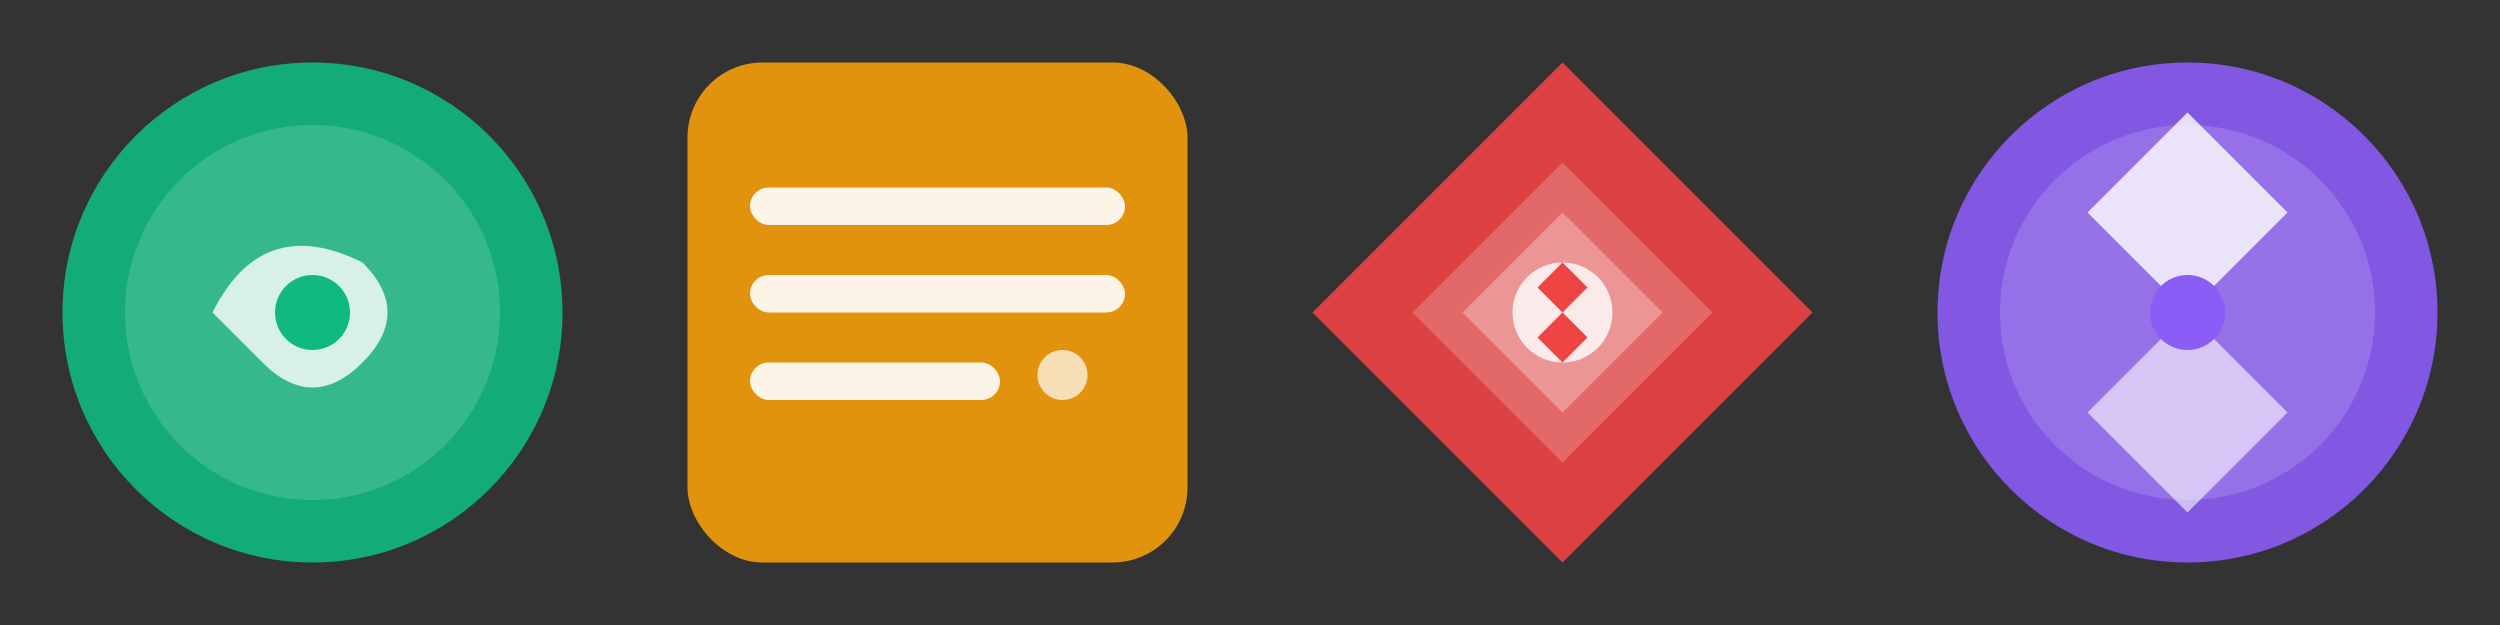 <svg width="200" height="50" viewBox="0 0 200 50" fill="none" xmlns="http://www.w3.org/2000/svg">
  <rect x="0" y="0" width="200" height="50" fill="#333333" stroke="none"/>
  <!-- ChatGPT图标 -->
  <g id="chatgpt-icon" transform="translate(0, 0)">
    <circle cx="25" cy="25" r="20" fill="#10b981" opacity="0.9"/>
    <circle cx="25" cy="25" r="15" fill="#ffffff" opacity="0.15"/>
    <path d="M17 25 Q21 17 29 21 Q33 25 29 29 Q25 33 21 29 Q17 25 17 25" fill="#ffffff" opacity="0.8"/>
    <circle cx="25" cy="25" r="3" fill="#10b981"/>
  </g>
  
  <!-- Claude图标 -->
  <g id="claude-icon" transform="translate(50, 0)">
    <rect x="5" y="5" width="40" height="40" rx="6" fill="#f59e0b" opacity="0.9"/>
    <rect x="10" y="15" width="30" height="3" rx="1.5" fill="#ffffff" opacity="0.9"/>
    <rect x="10" y="22" width="30" height="3" rx="1.5" fill="#ffffff" opacity="0.9"/>
    <rect x="10" y="29" width="20" height="3" rx="1.5" fill="#ffffff" opacity="0.9"/>
    <circle cx="35" cy="30" r="2" fill="#ffffff" opacity="0.7"/>
  </g>
  
  <!-- Gemini图标 -->
  <g id="gemini-icon" transform="translate(100, 0)">
    <path d="M25 5 L45 25 L25 45 L5 25 Z" fill="#ef4444" opacity="0.9"/>
    <path d="M25 13 L37 25 L25 37 L13 25 Z" fill="#ffffff" opacity="0.2"/>
    <path d="M25 17 L33 25 L25 33 L17 25 Z" fill="#ffffff" opacity="0.3"/>
    <circle cx="25" cy="25" r="4" fill="#ffffff" opacity="0.8"/>
    <path d="M25 21 L27 23 L25 25 L23 23 Z" fill="#ef4444"/>
    <path d="M25 29 L27 27 L25 25 L23 27 Z" fill="#ef4444"/>
  </g>
  
  <!-- Poe图标 -->
  <g id="poe-icon" transform="translate(150, 0)">
    <circle cx="25" cy="25" r="20" fill="#8b5cf6" opacity="0.9"/>
    <circle cx="25" cy="25" r="15" fill="#ffffff" opacity="0.15"/>
    <path d="M25 9 L33 17 L25 25 L17 17 Z" fill="#ffffff" opacity="0.8"/>
    <path d="M25 25 L33 33 L25 41 L17 33 Z" fill="#ffffff" opacity="0.6"/>
    <circle cx="25" cy="25" r="3" fill="#8b5cf6"/>
  </g>
</svg>